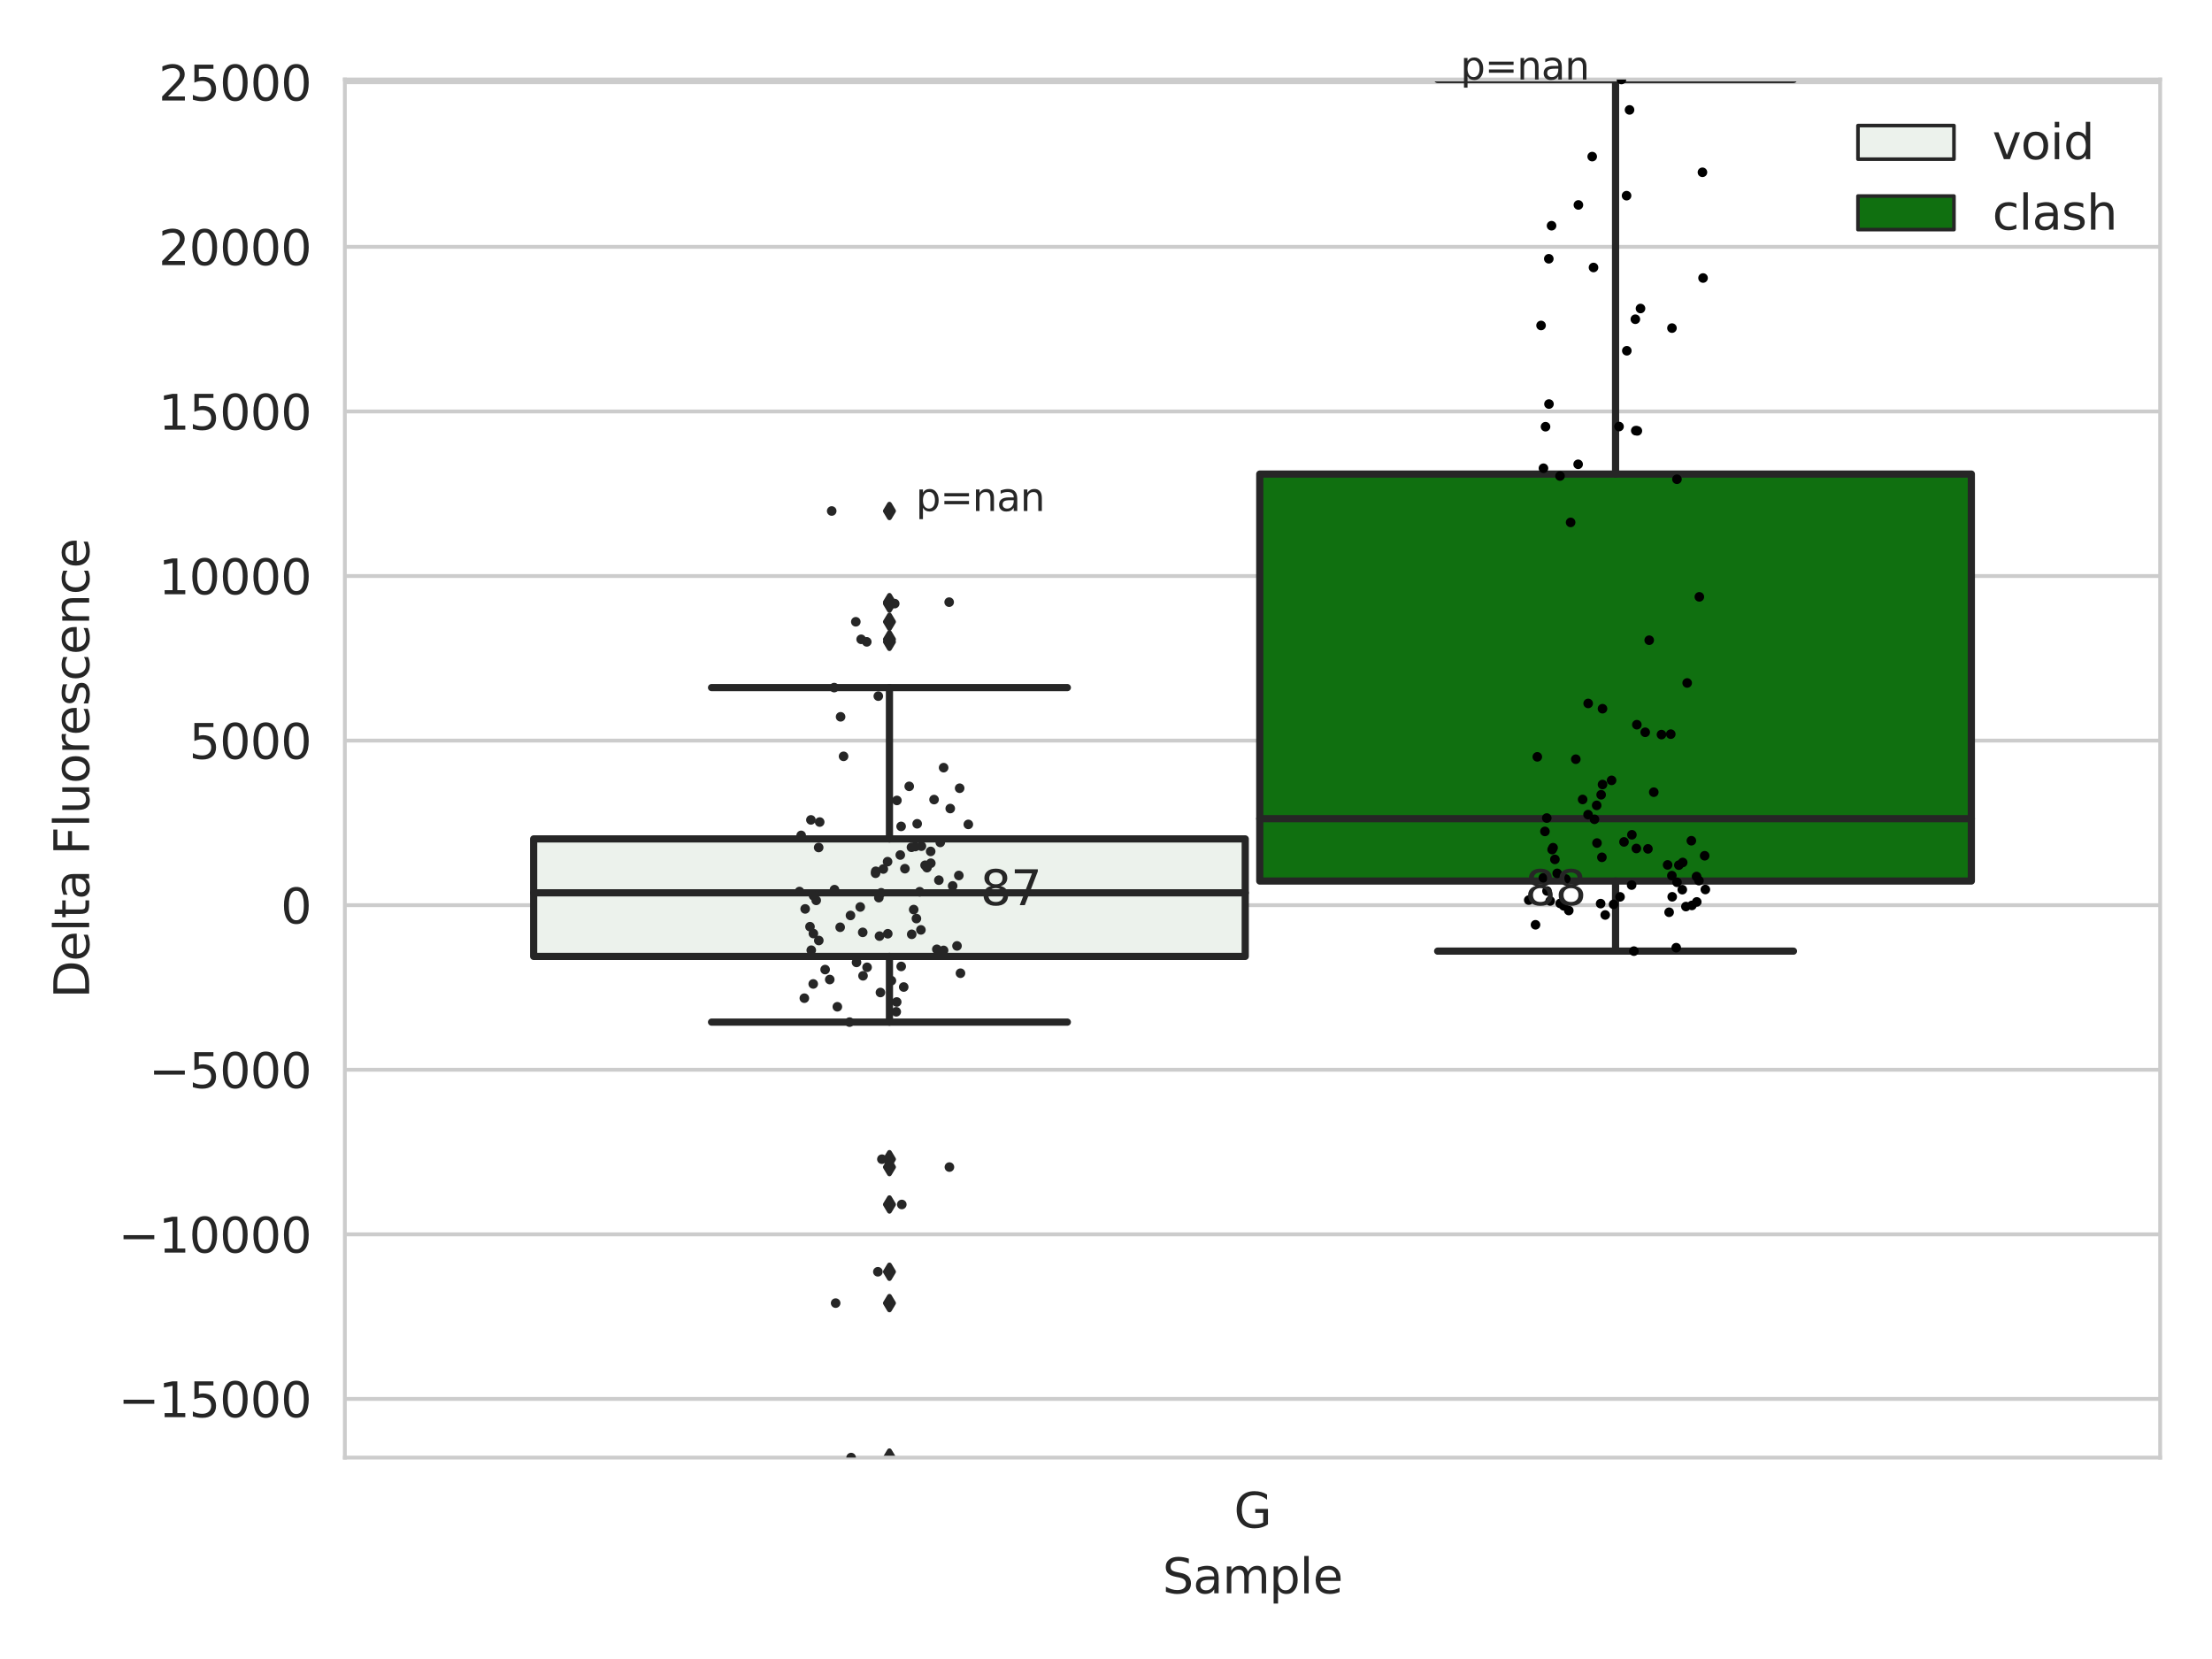 <?xml version="1.0" encoding="utf-8" standalone="no"?>
<!DOCTYPE svg PUBLIC "-//W3C//DTD SVG 1.1//EN"
  "http://www.w3.org/Graphics/SVG/1.1/DTD/svg11.dtd">
<svg xmlns:xlink="http://www.w3.org/1999/xlink" width="460.8pt" height="345.6pt" viewBox="0 0 460.8 345.6" xmlns="http://www.w3.org/2000/svg" version="1.1">
 <defs>
  <style type="text/css">*{stroke-linejoin: round; stroke-linecap: butt}</style>
 </defs>
 <g id="figure_1">
  <g id="patch_1">
   <path d="M 0 345.6 
L 460.8 345.6 
L 460.8 0 
L 0 0 
z
" style="fill: #ffffff"/>
  </g>
  <g id="axes_1">
   <g id="patch_2">
    <path d="M 71.84 303.64 
L 450 303.64 
L 450 16.56 
L 71.84 16.56 
z
" style="fill: #ffffff"/>
   </g>
   <g id="matplotlib.axis_1">
    <g id="xtick_1">
     <g id="text_1">
      <!-- G -->
      <g style="fill: #262626" transform="translate(257.046 318.238) scale(0.1 -0.1)">
       <defs>
        <path id="DejaVuSans-47" d="M 3809 666 
L 3809 1919 
L 2778 1919 
L 2778 2438 
L 4434 2438 
L 4434 434 
Q 4069 175 3628 42 
Q 3188 -91 2688 -91 
Q 1594 -91 976 548 
Q 359 1188 359 2328 
Q 359 3472 976 4111 
Q 1594 4750 2688 4750 
Q 3144 4750 3555 4637 
Q 3966 4525 4313 4306 
L 4313 3634 
Q 3963 3931 3569 4081 
Q 3175 4231 2741 4231 
Q 1884 4231 1454 3753 
Q 1025 3275 1025 2328 
Q 1025 1384 1454 906 
Q 1884 428 2741 428 
Q 3075 428 3337 486 
Q 3600 544 3809 666 
z
" transform="scale(0.016)"/>
       </defs>
       <use xlink:href="#DejaVuSans-47"/>
      </g>
     </g>
    </g>
    <g id="text_2">
     <!-- Sample -->
     <g style="fill: #262626" transform="translate(242.172 331.917) scale(0.1 -0.1)">
      <defs>
       <path id="DejaVuSans-53" d="M 3425 4513 
L 3425 3897 
Q 3066 4069 2747 4153 
Q 2428 4238 2131 4238 
Q 1616 4238 1336 4038 
Q 1056 3838 1056 3469 
Q 1056 3159 1242 3001 
Q 1428 2844 1947 2747 
L 2328 2669 
Q 3034 2534 3370 2195 
Q 3706 1856 3706 1288 
Q 3706 609 3251 259 
Q 2797 -91 1919 -91 
Q 1588 -91 1214 -16 
Q 841 59 441 206 
L 441 856 
Q 825 641 1194 531 
Q 1563 422 1919 422 
Q 2459 422 2753 634 
Q 3047 847 3047 1241 
Q 3047 1584 2836 1778 
Q 2625 1972 2144 2069 
L 1759 2144 
Q 1053 2284 737 2584 
Q 422 2884 422 3419 
Q 422 4038 858 4394 
Q 1294 4750 2059 4750 
Q 2388 4750 2728 4690 
Q 3069 4631 3425 4513 
z
" transform="scale(0.016)"/>
       <path id="DejaVuSans-61" d="M 2194 1759 
Q 1497 1759 1228 1600 
Q 959 1441 959 1056 
Q 959 750 1161 570 
Q 1363 391 1709 391 
Q 2188 391 2477 730 
Q 2766 1069 2766 1631 
L 2766 1759 
L 2194 1759 
z
M 3341 1997 
L 3341 0 
L 2766 0 
L 2766 531 
Q 2569 213 2275 61 
Q 1981 -91 1556 -91 
Q 1019 -91 701 211 
Q 384 513 384 1019 
Q 384 1609 779 1909 
Q 1175 2209 1959 2209 
L 2766 2209 
L 2766 2266 
Q 2766 2663 2505 2880 
Q 2244 3097 1772 3097 
Q 1472 3097 1187 3025 
Q 903 2953 641 2809 
L 641 3341 
Q 956 3463 1253 3523 
Q 1550 3584 1831 3584 
Q 2591 3584 2966 3190 
Q 3341 2797 3341 1997 
z
" transform="scale(0.016)"/>
       <path id="DejaVuSans-6d" d="M 3328 2828 
Q 3544 3216 3844 3400 
Q 4144 3584 4550 3584 
Q 5097 3584 5394 3201 
Q 5691 2819 5691 2113 
L 5691 0 
L 5113 0 
L 5113 2094 
Q 5113 2597 4934 2840 
Q 4756 3084 4391 3084 
Q 3944 3084 3684 2787 
Q 3425 2491 3425 1978 
L 3425 0 
L 2847 0 
L 2847 2094 
Q 2847 2600 2669 2842 
Q 2491 3084 2119 3084 
Q 1678 3084 1418 2786 
Q 1159 2488 1159 1978 
L 1159 0 
L 581 0 
L 581 3500 
L 1159 3500 
L 1159 2956 
Q 1356 3278 1631 3431 
Q 1906 3584 2284 3584 
Q 2666 3584 2933 3390 
Q 3200 3197 3328 2828 
z
" transform="scale(0.016)"/>
       <path id="DejaVuSans-70" d="M 1159 525 
L 1159 -1331 
L 581 -1331 
L 581 3500 
L 1159 3500 
L 1159 2969 
Q 1341 3281 1617 3432 
Q 1894 3584 2278 3584 
Q 2916 3584 3314 3078 
Q 3713 2572 3713 1747 
Q 3713 922 3314 415 
Q 2916 -91 2278 -91 
Q 1894 -91 1617 61 
Q 1341 213 1159 525 
z
M 3116 1747 
Q 3116 2381 2855 2742 
Q 2594 3103 2138 3103 
Q 1681 3103 1420 2742 
Q 1159 2381 1159 1747 
Q 1159 1113 1420 752 
Q 1681 391 2138 391 
Q 2594 391 2855 752 
Q 3116 1113 3116 1747 
z
" transform="scale(0.016)"/>
       <path id="DejaVuSans-6c" d="M 603 4863 
L 1178 4863 
L 1178 0 
L 603 0 
L 603 4863 
z
" transform="scale(0.016)"/>
       <path id="DejaVuSans-65" d="M 3597 1894 
L 3597 1613 
L 953 1613 
Q 991 1019 1311 708 
Q 1631 397 2203 397 
Q 2534 397 2845 478 
Q 3156 559 3463 722 
L 3463 178 
Q 3153 47 2828 -22 
Q 2503 -91 2169 -91 
Q 1331 -91 842 396 
Q 353 884 353 1716 
Q 353 2575 817 3079 
Q 1281 3584 2069 3584 
Q 2775 3584 3186 3129 
Q 3597 2675 3597 1894 
z
M 3022 2063 
Q 3016 2534 2758 2815 
Q 2500 3097 2075 3097 
Q 1594 3097 1305 2825 
Q 1016 2553 972 2059 
L 3022 2063 
z
" transform="scale(0.016)"/>
      </defs>
      <use xlink:href="#DejaVuSans-53"/>
      <use xlink:href="#DejaVuSans-61" x="63.477"/>
      <use xlink:href="#DejaVuSans-6d" x="124.756"/>
      <use xlink:href="#DejaVuSans-70" x="222.168"/>
      <use xlink:href="#DejaVuSans-6c" x="285.645"/>
      <use xlink:href="#DejaVuSans-65" x="313.428"/>
     </g>
    </g>
   </g>
   <g id="matplotlib.axis_2">
    <g id="ytick_1">
     <g id="line2d_1">
      <path d="M 71.84 291.423 
L 450 291.423 
" clip-path="url(#pbf8e84a692)" style="fill: none; stroke: #cccccc; stroke-width: 0.8; stroke-linecap: round"/>
     </g>
     <g id="text_3">
      <!-- −15000 -->
      <g style="fill: #262626" transform="translate(24.648 295.222) scale(0.1 -0.1)">
       <defs>
        <path id="DejaVuSans-2212" d="M 678 2272 
L 4684 2272 
L 4684 1741 
L 678 1741 
L 678 2272 
z
" transform="scale(0.016)"/>
        <path id="DejaVuSans-31" d="M 794 531 
L 1825 531 
L 1825 4091 
L 703 3866 
L 703 4441 
L 1819 4666 
L 2450 4666 
L 2450 531 
L 3481 531 
L 3481 0 
L 794 0 
L 794 531 
z
" transform="scale(0.016)"/>
        <path id="DejaVuSans-35" d="M 691 4666 
L 3169 4666 
L 3169 4134 
L 1269 4134 
L 1269 2991 
Q 1406 3038 1543 3061 
Q 1681 3084 1819 3084 
Q 2600 3084 3056 2656 
Q 3513 2228 3513 1497 
Q 3513 744 3044 326 
Q 2575 -91 1722 -91 
Q 1428 -91 1123 -41 
Q 819 9 494 109 
L 494 744 
Q 775 591 1075 516 
Q 1375 441 1709 441 
Q 2250 441 2565 725 
Q 2881 1009 2881 1497 
Q 2881 1984 2565 2268 
Q 2250 2553 1709 2553 
Q 1456 2553 1204 2497 
Q 953 2441 691 2322 
L 691 4666 
z
" transform="scale(0.016)"/>
        <path id="DejaVuSans-30" d="M 2034 4250 
Q 1547 4250 1301 3770 
Q 1056 3291 1056 2328 
Q 1056 1369 1301 889 
Q 1547 409 2034 409 
Q 2525 409 2770 889 
Q 3016 1369 3016 2328 
Q 3016 3291 2770 3770 
Q 2525 4250 2034 4250 
z
M 2034 4750 
Q 2819 4750 3233 4129 
Q 3647 3509 3647 2328 
Q 3647 1150 3233 529 
Q 2819 -91 2034 -91 
Q 1250 -91 836 529 
Q 422 1150 422 2328 
Q 422 3509 836 4129 
Q 1250 4750 2034 4750 
z
" transform="scale(0.016)"/>
       </defs>
       <use xlink:href="#DejaVuSans-2212"/>
       <use xlink:href="#DejaVuSans-31" x="83.789"/>
       <use xlink:href="#DejaVuSans-35" x="147.412"/>
       <use xlink:href="#DejaVuSans-30" x="211.035"/>
       <use xlink:href="#DejaVuSans-30" x="274.658"/>
       <use xlink:href="#DejaVuSans-30" x="338.281"/>
      </g>
     </g>
    </g>
    <g id="ytick_2">
     <g id="line2d_2">
      <path d="M 71.84 257.138 
L 450 257.138 
" clip-path="url(#pbf8e84a692)" style="fill: none; stroke: #cccccc; stroke-width: 0.8; stroke-linecap: round"/>
     </g>
     <g id="text_4">
      <!-- −10000 -->
      <g style="fill: #262626" transform="translate(24.648 260.937) scale(0.1 -0.1)">
       <use xlink:href="#DejaVuSans-2212"/>
       <use xlink:href="#DejaVuSans-31" x="83.789"/>
       <use xlink:href="#DejaVuSans-30" x="147.412"/>
       <use xlink:href="#DejaVuSans-30" x="211.035"/>
       <use xlink:href="#DejaVuSans-30" x="274.658"/>
       <use xlink:href="#DejaVuSans-30" x="338.281"/>
      </g>
     </g>
    </g>
    <g id="ytick_3">
     <g id="line2d_3">
      <path d="M 71.84 222.852 
L 450 222.852 
" clip-path="url(#pbf8e84a692)" style="fill: none; stroke: #cccccc; stroke-width: 0.8; stroke-linecap: round"/>
     </g>
     <g id="text_5">
      <!-- −5000 -->
      <g style="fill: #262626" transform="translate(31.01 226.651) scale(0.1 -0.1)">
       <use xlink:href="#DejaVuSans-2212"/>
       <use xlink:href="#DejaVuSans-35" x="83.789"/>
       <use xlink:href="#DejaVuSans-30" x="147.412"/>
       <use xlink:href="#DejaVuSans-30" x="211.035"/>
       <use xlink:href="#DejaVuSans-30" x="274.658"/>
      </g>
     </g>
    </g>
    <g id="ytick_4">
     <g id="line2d_4">
      <path d="M 71.84 188.567 
L 450 188.567 
" clip-path="url(#pbf8e84a692)" style="fill: none; stroke: #cccccc; stroke-width: 0.8; stroke-linecap: round"/>
     </g>
     <g id="text_6">
      <!-- 0 -->
      <g style="fill: #262626" transform="translate(58.477 192.366) scale(0.1 -0.1)">
       <use xlink:href="#DejaVuSans-30"/>
      </g>
     </g>
    </g>
    <g id="ytick_5">
     <g id="line2d_5">
      <path d="M 71.84 154.281 
L 450 154.281 
" clip-path="url(#pbf8e84a692)" style="fill: none; stroke: #cccccc; stroke-width: 0.8; stroke-linecap: round"/>
     </g>
     <g id="text_7">
      <!-- 5000 -->
      <g style="fill: #262626" transform="translate(39.39 158.08) scale(0.1 -0.1)">
       <use xlink:href="#DejaVuSans-35"/>
       <use xlink:href="#DejaVuSans-30" x="63.623"/>
       <use xlink:href="#DejaVuSans-30" x="127.246"/>
       <use xlink:href="#DejaVuSans-30" x="190.869"/>
      </g>
     </g>
    </g>
    <g id="ytick_6">
     <g id="line2d_6">
      <path d="M 71.84 119.995 
L 450 119.995 
" clip-path="url(#pbf8e84a692)" style="fill: none; stroke: #cccccc; stroke-width: 0.8; stroke-linecap: round"/>
     </g>
     <g id="text_8">
      <!-- 10000 -->
      <g style="fill: #262626" transform="translate(33.028 123.795) scale(0.1 -0.1)">
       <use xlink:href="#DejaVuSans-31"/>
       <use xlink:href="#DejaVuSans-30" x="63.623"/>
       <use xlink:href="#DejaVuSans-30" x="127.246"/>
       <use xlink:href="#DejaVuSans-30" x="190.869"/>
       <use xlink:href="#DejaVuSans-30" x="254.492"/>
      </g>
     </g>
    </g>
    <g id="ytick_7">
     <g id="line2d_7">
      <path d="M 71.84 85.71 
L 450 85.71 
" clip-path="url(#pbf8e84a692)" style="fill: none; stroke: #cccccc; stroke-width: 0.8; stroke-linecap: round"/>
     </g>
     <g id="text_9">
      <!-- 15000 -->
      <g style="fill: #262626" transform="translate(33.028 89.509) scale(0.1 -0.1)">
       <use xlink:href="#DejaVuSans-31"/>
       <use xlink:href="#DejaVuSans-35" x="63.623"/>
       <use xlink:href="#DejaVuSans-30" x="127.246"/>
       <use xlink:href="#DejaVuSans-30" x="190.869"/>
       <use xlink:href="#DejaVuSans-30" x="254.492"/>
      </g>
     </g>
    </g>
    <g id="ytick_8">
     <g id="line2d_8">
      <path d="M 71.84 51.424 
L 450 51.424 
" clip-path="url(#pbf8e84a692)" style="fill: none; stroke: #cccccc; stroke-width: 0.8; stroke-linecap: round"/>
     </g>
     <g id="text_10">
      <!-- 20000 -->
      <g style="fill: #262626" transform="translate(33.028 55.224) scale(0.1 -0.1)">
       <defs>
        <path id="DejaVuSans-32" d="M 1228 531 
L 3431 531 
L 3431 0 
L 469 0 
L 469 531 
Q 828 903 1448 1529 
Q 2069 2156 2228 2338 
Q 2531 2678 2651 2914 
Q 2772 3150 2772 3378 
Q 2772 3750 2511 3984 
Q 2250 4219 1831 4219 
Q 1534 4219 1204 4116 
Q 875 4013 500 3803 
L 500 4441 
Q 881 4594 1212 4672 
Q 1544 4750 1819 4750 
Q 2544 4750 2975 4387 
Q 3406 4025 3406 3419 
Q 3406 3131 3298 2873 
Q 3191 2616 2906 2266 
Q 2828 2175 2409 1742 
Q 1991 1309 1228 531 
z
" transform="scale(0.016)"/>
       </defs>
       <use xlink:href="#DejaVuSans-32"/>
       <use xlink:href="#DejaVuSans-30" x="63.623"/>
       <use xlink:href="#DejaVuSans-30" x="127.246"/>
       <use xlink:href="#DejaVuSans-30" x="190.869"/>
       <use xlink:href="#DejaVuSans-30" x="254.492"/>
      </g>
     </g>
    </g>
    <g id="ytick_9">
     <g id="line2d_9">
      <path d="M 71.84 17.139 
L 450 17.139 
" clip-path="url(#pbf8e84a692)" style="fill: none; stroke: #cccccc; stroke-width: 0.8; stroke-linecap: round"/>
     </g>
     <g id="text_11">
      <!-- 25000 -->
      <g style="fill: #262626" transform="translate(33.028 20.938) scale(0.1 -0.1)">
       <use xlink:href="#DejaVuSans-32"/>
       <use xlink:href="#DejaVuSans-35" x="63.623"/>
       <use xlink:href="#DejaVuSans-30" x="127.246"/>
       <use xlink:href="#DejaVuSans-30" x="190.869"/>
       <use xlink:href="#DejaVuSans-30" x="254.492"/>
      </g>
     </g>
    </g>
    <g id="text_12">
     <!-- Delta Fluorescence -->
     <g style="fill: #262626" transform="translate(18.568 207.967) rotate(-90) scale(0.1 -0.1)">
      <defs>
       <path id="DejaVuSans-44" d="M 1259 4147 
L 1259 519 
L 2022 519 
Q 2988 519 3436 956 
Q 3884 1394 3884 2338 
Q 3884 3275 3436 3711 
Q 2988 4147 2022 4147 
L 1259 4147 
z
M 628 4666 
L 1925 4666 
Q 3281 4666 3915 4102 
Q 4550 3538 4550 2338 
Q 4550 1131 3912 565 
Q 3275 0 1925 0 
L 628 0 
L 628 4666 
z
" transform="scale(0.016)"/>
       <path id="DejaVuSans-74" d="M 1172 4494 
L 1172 3500 
L 2356 3500 
L 2356 3053 
L 1172 3053 
L 1172 1153 
Q 1172 725 1289 603 
Q 1406 481 1766 481 
L 2356 481 
L 2356 0 
L 1766 0 
Q 1100 0 847 248 
Q 594 497 594 1153 
L 594 3053 
L 172 3053 
L 172 3500 
L 594 3500 
L 594 4494 
L 1172 4494 
z
" transform="scale(0.016)"/>
       <path id="DejaVuSans-20" transform="scale(0.016)"/>
       <path id="DejaVuSans-46" d="M 628 4666 
L 3309 4666 
L 3309 4134 
L 1259 4134 
L 1259 2759 
L 3109 2759 
L 3109 2228 
L 1259 2228 
L 1259 0 
L 628 0 
L 628 4666 
z
" transform="scale(0.016)"/>
       <path id="DejaVuSans-75" d="M 544 1381 
L 544 3500 
L 1119 3500 
L 1119 1403 
Q 1119 906 1312 657 
Q 1506 409 1894 409 
Q 2359 409 2629 706 
Q 2900 1003 2900 1516 
L 2900 3500 
L 3475 3500 
L 3475 0 
L 2900 0 
L 2900 538 
Q 2691 219 2414 64 
Q 2138 -91 1772 -91 
Q 1169 -91 856 284 
Q 544 659 544 1381 
z
M 1991 3584 
L 1991 3584 
z
" transform="scale(0.016)"/>
       <path id="DejaVuSans-6f" d="M 1959 3097 
Q 1497 3097 1228 2736 
Q 959 2375 959 1747 
Q 959 1119 1226 758 
Q 1494 397 1959 397 
Q 2419 397 2687 759 
Q 2956 1122 2956 1747 
Q 2956 2369 2687 2733 
Q 2419 3097 1959 3097 
z
M 1959 3584 
Q 2709 3584 3137 3096 
Q 3566 2609 3566 1747 
Q 3566 888 3137 398 
Q 2709 -91 1959 -91 
Q 1206 -91 779 398 
Q 353 888 353 1747 
Q 353 2609 779 3096 
Q 1206 3584 1959 3584 
z
" transform="scale(0.016)"/>
       <path id="DejaVuSans-72" d="M 2631 2963 
Q 2534 3019 2420 3045 
Q 2306 3072 2169 3072 
Q 1681 3072 1420 2755 
Q 1159 2438 1159 1844 
L 1159 0 
L 581 0 
L 581 3500 
L 1159 3500 
L 1159 2956 
Q 1341 3275 1631 3429 
Q 1922 3584 2338 3584 
Q 2397 3584 2469 3576 
Q 2541 3569 2628 3553 
L 2631 2963 
z
" transform="scale(0.016)"/>
       <path id="DejaVuSans-73" d="M 2834 3397 
L 2834 2853 
Q 2591 2978 2328 3040 
Q 2066 3103 1784 3103 
Q 1356 3103 1142 2972 
Q 928 2841 928 2578 
Q 928 2378 1081 2264 
Q 1234 2150 1697 2047 
L 1894 2003 
Q 2506 1872 2764 1633 
Q 3022 1394 3022 966 
Q 3022 478 2636 193 
Q 2250 -91 1575 -91 
Q 1294 -91 989 -36 
Q 684 19 347 128 
L 347 722 
Q 666 556 975 473 
Q 1284 391 1588 391 
Q 1994 391 2212 530 
Q 2431 669 2431 922 
Q 2431 1156 2273 1281 
Q 2116 1406 1581 1522 
L 1381 1569 
Q 847 1681 609 1914 
Q 372 2147 372 2553 
Q 372 3047 722 3315 
Q 1072 3584 1716 3584 
Q 2034 3584 2315 3537 
Q 2597 3491 2834 3397 
z
" transform="scale(0.016)"/>
       <path id="DejaVuSans-63" d="M 3122 3366 
L 3122 2828 
Q 2878 2963 2633 3030 
Q 2388 3097 2138 3097 
Q 1578 3097 1268 2742 
Q 959 2388 959 1747 
Q 959 1106 1268 751 
Q 1578 397 2138 397 
Q 2388 397 2633 464 
Q 2878 531 3122 666 
L 3122 134 
Q 2881 22 2623 -34 
Q 2366 -91 2075 -91 
Q 1284 -91 818 406 
Q 353 903 353 1747 
Q 353 2603 823 3093 
Q 1294 3584 2113 3584 
Q 2378 3584 2631 3529 
Q 2884 3475 3122 3366 
z
" transform="scale(0.016)"/>
       <path id="DejaVuSans-6e" d="M 3513 2113 
L 3513 0 
L 2938 0 
L 2938 2094 
Q 2938 2591 2744 2837 
Q 2550 3084 2163 3084 
Q 1697 3084 1428 2787 
Q 1159 2491 1159 1978 
L 1159 0 
L 581 0 
L 581 3500 
L 1159 3500 
L 1159 2956 
Q 1366 3272 1645 3428 
Q 1925 3584 2291 3584 
Q 2894 3584 3203 3211 
Q 3513 2838 3513 2113 
z
" transform="scale(0.016)"/>
      </defs>
      <use xlink:href="#DejaVuSans-44"/>
      <use xlink:href="#DejaVuSans-65" x="77.002"/>
      <use xlink:href="#DejaVuSans-6c" x="138.525"/>
      <use xlink:href="#DejaVuSans-74" x="166.309"/>
      <use xlink:href="#DejaVuSans-61" x="205.518"/>
      <use xlink:href="#DejaVuSans-20" x="266.797"/>
      <use xlink:href="#DejaVuSans-46" x="298.584"/>
      <use xlink:href="#DejaVuSans-6c" x="356.104"/>
      <use xlink:href="#DejaVuSans-75" x="383.887"/>
      <use xlink:href="#DejaVuSans-6f" x="447.266"/>
      <use xlink:href="#DejaVuSans-72" x="508.447"/>
      <use xlink:href="#DejaVuSans-65" x="547.311"/>
      <use xlink:href="#DejaVuSans-73" x="608.834"/>
      <use xlink:href="#DejaVuSans-63" x="660.934"/>
      <use xlink:href="#DejaVuSans-65" x="715.914"/>
      <use xlink:href="#DejaVuSans-6e" x="777.438"/>
      <use xlink:href="#DejaVuSans-63" x="840.816"/>
      <use xlink:href="#DejaVuSans-65" x="895.797"/>
     </g>
    </g>
   </g>
   <g id="patch_3">
    <path d="M 111.169 199.236 
L 259.407 199.236 
L 259.407 174.761 
L 111.169 174.761 
L 111.169 199.236 
z
" clip-path="url(#pbf8e84a692)" style="fill: #ecf2ec; stroke: #262626; stroke-width: 1.5; stroke-linejoin: miter"/>
   </g>
   <g id="patch_4">
    <path d="M 262.433 183.539 
L 410.671 183.539 
L 410.671 98.757 
L 262.433 98.757 
L 262.433 183.539 
z
" clip-path="url(#pbf8e84a692)" style="fill: #107010; stroke: #262626; stroke-width: 1.5; stroke-linejoin: miter"/>
   </g>
   <g id="patch_5">
    <path d="M 260.92 188.567 
L 260.92 188.567 
L 260.92 188.567 
L 260.92 188.567 
z
" clip-path="url(#pbf8e84a692)" style="fill: #ecf2ec; stroke: #262626; stroke-width: 0.75; stroke-linejoin: miter"/>
   </g>
   <g id="patch_6">
    <path d="M 260.92 188.567 
L 260.92 188.567 
L 260.92 188.567 
L 260.92 188.567 
z
" clip-path="url(#pbf8e84a692)" style="fill: #107010; stroke: #262626; stroke-width: 0.75; stroke-linejoin: miter"/>
   </g>
   <g id="PathCollection_1"/>
   <g id="PathCollection_2"/>
   <g id="line2d_10">
    <path d="M 185.288 199.236 
L 185.288 212.926 
" clip-path="url(#pbf8e84a692)" style="fill: none; stroke: #262626; stroke-width: 1.5; stroke-linecap: round"/>
   </g>
   <g id="line2d_11">
    <path d="M 185.288 174.761 
L 185.288 143.24 
" clip-path="url(#pbf8e84a692)" style="fill: none; stroke: #262626; stroke-width: 1.5; stroke-linecap: round"/>
   </g>
   <g id="line2d_12">
    <path d="M 148.228 212.926 
L 222.348 212.926 
" clip-path="url(#pbf8e84a692)" style="fill: none; stroke: #262626; stroke-width: 1.5; stroke-linecap: round"/>
   </g>
   <g id="line2d_13">
    <path d="M 148.228 143.24 
L 222.348 143.24 
" clip-path="url(#pbf8e84a692)" style="fill: none; stroke: #262626; stroke-width: 1.5; stroke-linecap: round"/>
   </g>
   <g id="line2d_14">
    <defs>
     <path id="m2d48b095bb" d="M -0 1.414 
L 0.849 0 
L 0 -1.414 
L -0.849 -0 
z
" style="stroke: #262626; stroke-linejoin: miter"/>
    </defs>
    <g clip-path="url(#pbf8e84a692)">
     <use xlink:href="#m2d48b095bb" x="185.288" y="264.931" style="fill: #262626; stroke: #262626; stroke-linejoin: miter"/>
     <use xlink:href="#m2d48b095bb" x="185.288" y="303.64" style="fill: #262626; stroke: #262626; stroke-linejoin: miter"/>
     <use xlink:href="#m2d48b095bb" x="185.288" y="250.914" style="fill: #262626; stroke: #262626; stroke-linejoin: miter"/>
     <use xlink:href="#m2d48b095bb" x="185.288" y="243.124" style="fill: #262626; stroke: #262626; stroke-linejoin: miter"/>
     <use xlink:href="#m2d48b095bb" x="185.288" y="241.482" style="fill: #262626; stroke: #262626; stroke-linejoin: miter"/>
     <use xlink:href="#m2d48b095bb" x="185.288" y="271.462" style="fill: #262626; stroke: #262626; stroke-linejoin: miter"/>
     <use xlink:href="#m2d48b095bb" x="185.288" y="129.529" style="fill: #262626; stroke: #262626; stroke-linejoin: miter"/>
     <use xlink:href="#m2d48b095bb" x="185.288" y="125.742" style="fill: #262626; stroke: #262626; stroke-linejoin: miter"/>
     <use xlink:href="#m2d48b095bb" x="185.288" y="133.71" style="fill: #262626; stroke: #262626; stroke-linejoin: miter"/>
     <use xlink:href="#m2d48b095bb" x="185.288" y="106.449" style="fill: #262626; stroke: #262626; stroke-linejoin: miter"/>
     <use xlink:href="#m2d48b095bb" x="185.288" y="133.18" style="fill: #262626; stroke: #262626; stroke-linejoin: miter"/>
     <use xlink:href="#m2d48b095bb" x="185.288" y="125.439" style="fill: #262626; stroke: #262626; stroke-linejoin: miter"/>
    </g>
   </g>
   <g id="line2d_15">
    <path d="M 336.552 183.539 
L 336.552 198.137 
" clip-path="url(#pbf8e84a692)" style="fill: none; stroke: #262626; stroke-width: 1.5; stroke-linecap: round"/>
   </g>
   <g id="line2d_16">
    <path d="M 336.552 98.757 
L 336.552 16.56 
" clip-path="url(#pbf8e84a692)" style="fill: none; stroke: #262626; stroke-width: 1.5; stroke-linecap: round"/>
   </g>
   <g id="line2d_17">
    <path d="M 299.492 198.137 
L 373.612 198.137 
" clip-path="url(#pbf8e84a692)" style="fill: none; stroke: #262626; stroke-width: 1.5; stroke-linecap: round"/>
   </g>
   <g id="line2d_18">
    <path d="M 299.492 16.56 
L 373.612 16.56 
" clip-path="url(#pbf8e84a692)" style="fill: none; stroke: #262626; stroke-width: 1.5; stroke-linecap: round"/>
   </g>
   <g id="line2d_19"/>
   <g id="line2d_20">
    <path d="M 111.169 185.986 
L 259.407 185.986 
" clip-path="url(#pbf8e84a692)" style="fill: none; stroke: #262626; stroke-width: 1.5; stroke-linecap: round"/>
   </g>
   <g id="line2d_21">
    <path d="M 262.433 170.543 
L 410.671 170.543 
" clip-path="url(#pbf8e84a692)" style="fill: none; stroke: #262626; stroke-width: 1.5; stroke-linecap: round"/>
   </g>
   <g id="patch_7">
    <path d="M 71.84 303.64 
L 71.84 16.56 
" style="fill: none; stroke: #cccccc; stroke-width: 0.8; stroke-linejoin: miter; stroke-linecap: square"/>
   </g>
   <g id="patch_8">
    <path d="M 450 303.64 
L 450 16.56 
" style="fill: none; stroke: #cccccc; stroke-width: 0.8; stroke-linejoin: miter; stroke-linecap: square"/>
   </g>
   <g id="patch_9">
    <path d="M 71.84 303.64 
L 450 303.64 
" style="fill: none; stroke: #cccccc; stroke-width: 0.8; stroke-linejoin: miter; stroke-linecap: square"/>
   </g>
   <g id="patch_10">
    <path d="M 71.84 16.56 
L 450 16.56 
" style="fill: none; stroke: #cccccc; stroke-width: 0.8; stroke-linejoin: miter; stroke-linecap: square"/>
   </g>
   <g id="PathCollection_3">
    <defs>
     <path id="C0_0_16207427e5" d="M 0 1 
C 0.265 1 0.52 0.895 0.707 0.707 
C 0.895 0.52 1 0.265 1 -0 
C 1 -0.265 0.895 -0.52 0.707 -0.707 
C 0.52 -0.895 0.265 -1 0 -1 
C -0.265 -1 -0.52 -0.895 -0.707 -0.707 
C -0.895 -0.52 -1 -0.265 -1 0 
C -1 0.265 -0.895 0.52 -0.707 0.707 
C -0.52 0.895 -0.265 1 0 1 
z
"/>
    </defs>
    <g clip-path="url(#pbf8e84a692)">
     <use xlink:href="#C0_0_16207427e5" x="166.899" y="174.027" style="fill: #262626"/>
    </g>
    <g clip-path="url(#pbf8e84a692)">
     <use xlink:href="#C0_0_16207427e5" x="182.877" y="264.931" style="fill: #262626"/>
    </g>
    <g clip-path="url(#pbf8e84a692)">
     <use xlink:href="#C0_0_16207427e5" x="187.736" y="201.326" style="fill: #262626"/>
    </g>
    <g clip-path="url(#pbf8e84a692)">
     <use xlink:href="#C0_0_16207427e5" x="175.111" y="149.324" style="fill: #262626"/>
    </g>
    <g clip-path="url(#pbf8e84a692)">
     <use xlink:href="#C0_0_16207427e5" x="177.303" y="303.64" style="fill: #262626"/>
    </g>
    <g clip-path="url(#pbf8e84a692)">
     <use xlink:href="#C0_0_16207427e5" x="186.705" y="210.773" style="fill: #262626"/>
    </g>
    <g clip-path="url(#pbf8e84a692)">
     <use xlink:href="#C0_0_16207427e5" x="179.203" y="188.94" style="fill: #262626"/>
    </g>
    <g clip-path="url(#pbf8e84a692)">
     <use xlink:href="#C0_0_16207427e5" x="186.842" y="166.745" style="fill: #262626"/>
    </g>
    <g clip-path="url(#pbf8e84a692)">
     <use xlink:href="#C0_0_16207427e5" x="178.282" y="129.529" style="fill: #262626"/>
    </g>
    <g clip-path="url(#pbf8e84a692)">
     <use xlink:href="#C0_0_16207427e5" x="187.86" y="250.914" style="fill: #262626"/>
    </g>
    <g clip-path="url(#pbf8e84a692)">
     <use xlink:href="#C0_0_16207427e5" x="175.021" y="193.163" style="fill: #262626"/>
    </g>
    <g clip-path="url(#pbf8e84a692)">
     <use xlink:href="#C0_0_16207427e5" x="191.841" y="193.715" style="fill: #262626"/>
    </g>
    <g clip-path="url(#pbf8e84a692)">
     <use xlink:href="#C0_0_16207427e5" x="185.695" y="204.292" style="fill: #262626"/>
    </g>
    <g clip-path="url(#pbf8e84a692)">
     <use xlink:href="#C0_0_16207427e5" x="170.757" y="171.249" style="fill: #262626"/>
    </g>
    <g clip-path="url(#pbf8e84a692)">
     <use xlink:href="#C0_0_16207427e5" x="197.781" y="243.124" style="fill: #262626"/>
    </g>
    <g clip-path="url(#pbf8e84a692)">
     <use xlink:href="#C0_0_16207427e5" x="190.674" y="176.35" style="fill: #262626"/>
    </g>
    <g clip-path="url(#pbf8e84a692)">
     <use xlink:href="#C0_0_16207427e5" x="186.386" y="125.742" style="fill: #262626"/>
    </g>
    <g clip-path="url(#pbf8e84a692)">
     <use xlink:href="#C0_0_16207427e5" x="196.566" y="197.987" style="fill: #262626"/>
    </g>
    <g clip-path="url(#pbf8e84a692)">
     <use xlink:href="#C0_0_16207427e5" x="180.565" y="133.71" style="fill: #262626"/>
    </g>
    <g clip-path="url(#pbf8e84a692)">
     <use xlink:href="#C0_0_16207427e5" x="169.001" y="197.943" style="fill: #262626"/>
    </g>
    <g clip-path="url(#pbf8e84a692)">
     <use xlink:href="#C0_0_16207427e5" x="170.574" y="195.925" style="fill: #262626"/>
    </g>
    <g clip-path="url(#pbf8e84a692)">
     <use xlink:href="#C0_0_16207427e5" x="180.63" y="201.506" style="fill: #262626"/>
    </g>
    <g clip-path="url(#pbf8e84a692)">
     <use xlink:href="#C0_0_16207427e5" x="179.722" y="194.226" style="fill: #262626"/>
    </g>
    <g clip-path="url(#pbf8e84a692)">
     <use xlink:href="#C0_0_16207427e5" x="168.928" y="170.8" style="fill: #262626"/>
    </g>
    <g clip-path="url(#pbf8e84a692)">
     <use xlink:href="#C0_0_16207427e5" x="174.437" y="209.73" style="fill: #262626"/>
    </g>
    <g clip-path="url(#pbf8e84a692)">
     <use xlink:href="#C0_0_16207427e5" x="183.411" y="206.756" style="fill: #262626"/>
    </g>
    <g clip-path="url(#pbf8e84a692)">
     <use xlink:href="#C0_0_16207427e5" x="183.715" y="241.482" style="fill: #262626"/>
    </g>
    <g clip-path="url(#pbf8e84a692)">
     <use xlink:href="#C0_0_16207427e5" x="177.172" y="190.704" style="fill: #262626"/>
    </g>
    <g clip-path="url(#pbf8e84a692)">
     <use xlink:href="#C0_0_16207427e5" x="189.927" y="194.634" style="fill: #262626"/>
    </g>
    <g clip-path="url(#pbf8e84a692)">
     <use xlink:href="#C0_0_16207427e5" x="174.081" y="271.462" style="fill: #262626"/>
    </g>
    <g clip-path="url(#pbf8e84a692)">
     <use xlink:href="#C0_0_16207427e5" x="184.011" y="181.029" style="fill: #262626"/>
    </g>
    <g clip-path="url(#pbf8e84a692)">
     <use xlink:href="#C0_0_16207427e5" x="199.362" y="197.051" style="fill: #262626"/>
    </g>
    <g clip-path="url(#pbf8e84a692)">
     <use xlink:href="#C0_0_16207427e5" x="189.876" y="176.505" style="fill: #262626"/>
    </g>
    <g clip-path="url(#pbf8e84a692)">
     <use xlink:href="#C0_0_16207427e5" x="193.907" y="179.821" style="fill: #262626"/>
    </g>
    <g clip-path="url(#pbf8e84a692)">
     <use xlink:href="#C0_0_16207427e5" x="170.033" y="187.562" style="fill: #262626"/>
    </g>
    <g clip-path="url(#pbf8e84a692)">
     <use xlink:href="#C0_0_16207427e5" x="201.72" y="171.737" style="fill: #262626"/>
    </g>
    <g clip-path="url(#pbf8e84a692)">
     <use xlink:href="#C0_0_16207427e5" x="169.41" y="204.972" style="fill: #262626"/>
    </g>
    <g clip-path="url(#pbf8e84a692)">
     <use xlink:href="#C0_0_16207427e5" x="178.43" y="200.486" style="fill: #262626"/>
    </g>
    <g clip-path="url(#pbf8e84a692)">
     <use xlink:href="#C0_0_16207427e5" x="189.408" y="163.811" style="fill: #262626"/>
    </g>
    <g clip-path="url(#pbf8e84a692)">
     <use xlink:href="#C0_0_16207427e5" x="167.561" y="207.94" style="fill: #262626"/>
    </g>
    <g clip-path="url(#pbf8e84a692)">
     <use xlink:href="#C0_0_16207427e5" x="182.969" y="145.016" style="fill: #262626"/>
    </g>
    <g clip-path="url(#pbf8e84a692)">
     <use xlink:href="#C0_0_16207427e5" x="183.22" y="195.011" style="fill: #262626"/>
    </g>
    <g clip-path="url(#pbf8e84a692)">
     <use xlink:href="#C0_0_16207427e5" x="179.784" y="203.278" style="fill: #262626"/>
    </g>
    <g clip-path="url(#pbf8e84a692)">
     <use xlink:href="#C0_0_16207427e5" x="190.908" y="191.356" style="fill: #262626"/>
    </g>
    <g clip-path="url(#pbf8e84a692)">
     <use xlink:href="#C0_0_16207427e5" x="182.395" y="181.914" style="fill: #262626"/>
    </g>
    <g clip-path="url(#pbf8e84a692)">
     <use xlink:href="#C0_0_16207427e5" x="190.34" y="189.481" style="fill: #262626"/>
    </g>
    <g clip-path="url(#pbf8e84a692)">
     <use xlink:href="#C0_0_16207427e5" x="195.582" y="183.356" style="fill: #262626"/>
    </g>
    <g clip-path="url(#pbf8e84a692)">
     <use xlink:href="#C0_0_16207427e5" x="187.72" y="172.152" style="fill: #262626"/>
    </g>
    <g clip-path="url(#pbf8e84a692)">
     <use xlink:href="#C0_0_16207427e5" x="191.587" y="185.763" style="fill: #262626"/>
    </g>
    <g clip-path="url(#pbf8e84a692)">
     <use xlink:href="#C0_0_16207427e5" x="173.258" y="106.449" style="fill: #262626"/>
    </g>
    <g clip-path="url(#pbf8e84a692)">
     <use xlink:href="#C0_0_16207427e5" x="173.841" y="185.331" style="fill: #262626"/>
    </g>
    <g clip-path="url(#pbf8e84a692)">
     <use xlink:href="#C0_0_16207427e5" x="183.567" y="185.986" style="fill: #262626"/>
    </g>
    <g clip-path="url(#pbf8e84a692)">
     <use xlink:href="#C0_0_16207427e5" x="200.083" y="202.739" style="fill: #262626"/>
    </g>
    <g clip-path="url(#pbf8e84a692)">
     <use xlink:href="#C0_0_16207427e5" x="176.981" y="212.926" style="fill: #262626"/>
    </g>
    <g clip-path="url(#pbf8e84a692)">
     <use xlink:href="#C0_0_16207427e5" x="184.9" y="179.501" style="fill: #262626"/>
    </g>
    <g clip-path="url(#pbf8e84a692)">
     <use xlink:href="#C0_0_16207427e5" x="179.393" y="133.18" style="fill: #262626"/>
    </g>
    <g clip-path="url(#pbf8e84a692)">
     <use xlink:href="#C0_0_16207427e5" x="172.852" y="204.052" style="fill: #262626"/>
    </g>
    <g clip-path="url(#pbf8e84a692)">
     <use xlink:href="#C0_0_16207427e5" x="192.708" y="180.247" style="fill: #262626"/>
    </g>
    <g clip-path="url(#pbf8e84a692)">
     <use xlink:href="#C0_0_16207427e5" x="194.585" y="166.566" style="fill: #262626"/>
    </g>
    <g clip-path="url(#pbf8e84a692)">
     <use xlink:href="#C0_0_16207427e5" x="173.775" y="143.24" style="fill: #262626"/>
    </g>
    <g clip-path="url(#pbf8e84a692)">
     <use xlink:href="#C0_0_16207427e5" x="197.954" y="168.435" style="fill: #262626"/>
    </g>
    <g clip-path="url(#pbf8e84a692)">
     <use xlink:href="#C0_0_16207427e5" x="182.436" y="181.504" style="fill: #262626"/>
    </g>
    <g clip-path="url(#pbf8e84a692)">
     <use xlink:href="#C0_0_16207427e5" x="169.444" y="194.476" style="fill: #262626"/>
    </g>
    <g clip-path="url(#pbf8e84a692)">
     <use xlink:href="#C0_0_16207427e5" x="198.454" y="184.552" style="fill: #262626"/>
    </g>
    <g clip-path="url(#pbf8e84a692)">
     <use xlink:href="#C0_0_16207427e5" x="188.26" y="205.615" style="fill: #262626"/>
    </g>
    <g clip-path="url(#pbf8e84a692)">
     <use xlink:href="#C0_0_16207427e5" x="184.941" y="194.515" style="fill: #262626"/>
    </g>
    <g clip-path="url(#pbf8e84a692)">
     <use xlink:href="#C0_0_16207427e5" x="168.736" y="193.044" style="fill: #262626"/>
    </g>
    <g clip-path="url(#pbf8e84a692)">
     <use xlink:href="#C0_0_16207427e5" x="171.89" y="201.98" style="fill: #262626"/>
    </g>
    <g clip-path="url(#pbf8e84a692)">
     <use xlink:href="#C0_0_16207427e5" x="195.876" y="175.494" style="fill: #262626"/>
    </g>
    <g clip-path="url(#pbf8e84a692)">
     <use xlink:href="#C0_0_16207427e5" x="170.546" y="176.551" style="fill: #262626"/>
    </g>
    <g clip-path="url(#pbf8e84a692)">
     <use xlink:href="#C0_0_16207427e5" x="199.912" y="164.202" style="fill: #262626"/>
    </g>
    <g clip-path="url(#pbf8e84a692)">
     <use xlink:href="#C0_0_16207427e5" x="175.732" y="157.559" style="fill: #262626"/>
    </g>
    <g clip-path="url(#pbf8e84a692)">
     <use xlink:href="#C0_0_16207427e5" x="166.55" y="185.723" style="fill: #262626"/>
    </g>
    <g clip-path="url(#pbf8e84a692)">
     <use xlink:href="#C0_0_16207427e5" x="183.078" y="187" style="fill: #262626"/>
    </g>
    <g clip-path="url(#pbf8e84a692)">
     <use xlink:href="#C0_0_16207427e5" x="197.727" y="125.439" style="fill: #262626"/>
    </g>
    <g clip-path="url(#pbf8e84a692)">
     <use xlink:href="#C0_0_16207427e5" x="167.731" y="189.343" style="fill: #262626"/>
    </g>
    <g clip-path="url(#pbf8e84a692)">
     <use xlink:href="#C0_0_16207427e5" x="169.485" y="186.612" style="fill: #262626"/>
    </g>
    <g clip-path="url(#pbf8e84a692)">
     <use xlink:href="#C0_0_16207427e5" x="199.741" y="182.379" style="fill: #262626"/>
    </g>
    <g clip-path="url(#pbf8e84a692)">
     <use xlink:href="#C0_0_16207427e5" x="186.801" y="208.732" style="fill: #262626"/>
    </g>
    <g clip-path="url(#pbf8e84a692)">
     <use xlink:href="#C0_0_16207427e5" x="193.11" y="180.749" style="fill: #262626"/>
    </g>
    <g clip-path="url(#pbf8e84a692)">
     <use xlink:href="#C0_0_16207427e5" x="195.157" y="197.752" style="fill: #262626"/>
    </g>
    <g clip-path="url(#pbf8e84a692)">
     <use xlink:href="#C0_0_16207427e5" x="187.546" y="178.116" style="fill: #262626"/>
    </g>
    <g clip-path="url(#pbf8e84a692)">
     <use xlink:href="#C0_0_16207427e5" x="191.946" y="176.274" style="fill: #262626"/>
    </g>
    <g clip-path="url(#pbf8e84a692)">
     <use xlink:href="#C0_0_16207427e5" x="193.875" y="177.364" style="fill: #262626"/>
    </g>
    <g clip-path="url(#pbf8e84a692)">
     <use xlink:href="#C0_0_16207427e5" x="196.574" y="159.916" style="fill: #262626"/>
    </g>
    <g clip-path="url(#pbf8e84a692)">
     <use xlink:href="#C0_0_16207427e5" x="188.509" y="180.963" style="fill: #262626"/>
    </g>
    <g clip-path="url(#pbf8e84a692)">
     <use xlink:href="#C0_0_16207427e5" x="191.064" y="171.608" style="fill: #262626"/>
    </g>
   </g>
   <g id="PathCollection_4">
    <defs>
     <path id="C1_0_884ddf1234" d="M 0 1 
C 0.265 1 0.52 0.895 0.707 0.707 
C 0.895 0.52 1 0.265 1 -0 
C 1 -0.265 0.895 -0.52 0.707 -0.707 
C 0.52 -0.895 0.265 -1 0 -1 
C -0.265 -1 -0.52 -0.895 -0.707 -0.707 
C -0.895 -0.52 -1 -0.265 -1 0 
C -1 0.265 -0.895 0.52 -0.707 0.707 
C -0.52 0.895 -0.265 1 0 1 
z
"/>
    </defs>
    <g clip-path="url(#pbf8e84a692)">
     <use xlink:href="#C1_0_884ddf1234" x="351.206" y="188.857"/>
    </g>
    <g clip-path="url(#pbf8e84a692)">
     <use xlink:href="#C1_0_884ddf1234" x="340.986" y="150.967"/>
    </g>
    <g clip-path="url(#pbf8e84a692)">
     <use xlink:href="#C1_0_884ddf1234" x="321.529" y="97.545"/>
    </g>
    <g clip-path="url(#pbf8e84a692)">
     <use xlink:href="#C1_0_884ddf1234" x="331.958" y="55.723"/>
    </g>
    <g clip-path="url(#pbf8e84a692)">
     <use xlink:href="#C1_0_884ddf1234" x="330.848" y="146.538"/>
    </g>
    <g clip-path="url(#pbf8e84a692)">
     <use xlink:href="#C1_0_884ddf1234" x="324.39" y="181.938"/>
    </g>
    <g clip-path="url(#pbf8e84a692)">
     <use xlink:href="#C1_0_884ddf1234" x="336.135" y="188.394"/>
    </g>
    <g clip-path="url(#pbf8e84a692)">
     <use xlink:href="#C1_0_884ddf1234" x="333.831" y="147.637"/>
    </g>
    <g clip-path="url(#pbf8e84a692)">
     <use xlink:href="#C1_0_884ddf1234" x="322.22" y="170.411"/>
    </g>
    <g clip-path="url(#pbf8e84a692)">
     <use xlink:href="#C1_0_884ddf1234" x="348.352" y="186.818"/>
    </g>
    <g clip-path="url(#pbf8e84a692)">
     <use xlink:href="#C1_0_884ddf1234" x="348.3" y="68.348"/>
    </g>
    <g clip-path="url(#pbf8e84a692)">
     <use xlink:href="#C1_0_884ddf1234" x="340.886" y="176.757"/>
    </g>
    <g clip-path="url(#pbf8e84a692)">
     <use xlink:href="#C1_0_884ddf1234" x="326.185" y="183.117"/>
    </g>
    <g clip-path="url(#pbf8e84a692)">
     <use xlink:href="#C1_0_884ddf1234" x="347.395" y="180.174"/>
    </g>
    <g clip-path="url(#pbf8e84a692)">
     <use xlink:href="#C1_0_884ddf1234" x="350.454" y="185.334"/>
    </g>
    <g clip-path="url(#pbf8e84a692)">
     <use xlink:href="#C1_0_884ddf1234" x="320.25" y="157.665"/>
    </g>
    <g clip-path="url(#pbf8e84a692)">
     <use xlink:href="#C1_0_884ddf1234" x="348.28" y="182.41"/>
    </g>
    <g clip-path="url(#pbf8e84a692)">
     <use xlink:href="#C1_0_884ddf1234" x="321.837" y="173.199"/>
    </g>
    <g clip-path="url(#pbf8e84a692)">
     <use xlink:href="#C1_0_884ddf1234" x="325.013" y="188.197"/>
    </g>
    <g clip-path="url(#pbf8e84a692)">
     <use xlink:href="#C1_0_884ddf1234" x="353.47" y="187.887"/>
    </g>
    <g clip-path="url(#pbf8e84a692)">
     <use xlink:href="#C1_0_884ddf1234" x="328.811" y="42.692"/>
    </g>
    <g clip-path="url(#pbf8e84a692)">
     <use xlink:href="#C1_0_884ddf1234" x="318.467" y="187.505"/>
    </g>
    <g clip-path="url(#pbf8e84a692)">
     <use xlink:href="#C1_0_884ddf1234" x="330.825" y="169.702"/>
    </g>
    <g clip-path="url(#pbf8e84a692)">
     <use xlink:href="#C1_0_884ddf1234" x="332.157" y="170.676"/>
    </g>
    <g clip-path="url(#pbf8e84a692)">
     <use xlink:href="#C1_0_884ddf1234" x="340.761" y="89.713"/>
    </g>
    <g clip-path="url(#pbf8e84a692)">
     <use xlink:href="#C1_0_884ddf1234" x="353.424" y="182.599"/>
    </g>
    <g clip-path="url(#pbf8e84a692)">
     <use xlink:href="#C1_0_884ddf1234" x="346.115" y="153.03"/>
    </g>
    <g clip-path="url(#pbf8e84a692)">
     <use xlink:href="#C1_0_884ddf1234" x="319.876" y="192.648"/>
    </g>
    <g clip-path="url(#pbf8e84a692)">
     <use xlink:href="#C1_0_884ddf1234" x="327.189" y="108.827"/>
    </g>
    <g clip-path="url(#pbf8e84a692)">
     <use xlink:href="#C1_0_884ddf1234" x="337.275" y="88.858"/>
    </g>
    <g clip-path="url(#pbf8e84a692)">
     <use xlink:href="#C1_0_884ddf1234" x="338.897" y="73.071"/>
    </g>
    <g clip-path="url(#pbf8e84a692)">
     <use xlink:href="#C1_0_884ddf1234" x="354.005" y="124.335"/>
    </g>
    <g clip-path="url(#pbf8e84a692)">
     <use xlink:href="#C1_0_884ddf1234" x="333.44" y="188.239"/>
    </g>
    <g clip-path="url(#pbf8e84a692)">
     <use xlink:href="#C1_0_884ddf1234" x="323.912" y="179.026"/>
    </g>
    <g clip-path="url(#pbf8e84a692)">
     <use xlink:href="#C1_0_884ddf1234" x="339.461" y="22.893"/>
    </g>
    <g clip-path="url(#pbf8e84a692)">
     <use xlink:href="#C1_0_884ddf1234" x="349.186" y="197.418"/>
    </g>
    <g clip-path="url(#pbf8e84a692)">
     <use xlink:href="#C1_0_884ddf1234" x="332.616" y="167.773"/>
    </g>
    <g clip-path="url(#pbf8e84a692)">
     <use xlink:href="#C1_0_884ddf1234" x="323.215" y="47.02"/>
    </g>
    <g clip-path="url(#pbf8e84a692)">
     <use xlink:href="#C1_0_884ddf1234" x="348.053" y="152.935"/>
    </g>
    <g clip-path="url(#pbf8e84a692)">
     <use xlink:href="#C1_0_884ddf1234" x="328.268" y="158.156"/>
    </g>
    <g clip-path="url(#pbf8e84a692)">
     <use xlink:href="#C1_0_884ddf1234" x="326.806" y="189.677"/>
    </g>
    <g clip-path="url(#pbf8e84a692)">
     <use xlink:href="#C1_0_884ddf1234" x="350.538" y="179.669"/>
    </g>
    <g clip-path="url(#pbf8e84a692)">
     <use xlink:href="#C1_0_884ddf1234" x="324.978" y="99.161"/>
    </g>
    <g clip-path="url(#pbf8e84a692)">
     <use xlink:href="#C1_0_884ddf1234" x="323.337" y="176.978"/>
    </g>
    <g clip-path="url(#pbf8e84a692)">
     <use xlink:href="#C1_0_884ddf1234" x="353.922" y="183.452"/>
    </g>
    <g clip-path="url(#pbf8e84a692)">
     <use xlink:href="#C1_0_884ddf1234" x="343.296" y="176.834"/>
    </g>
    <g clip-path="url(#pbf8e84a692)">
     <use xlink:href="#C1_0_884ddf1234" x="349.352" y="183.798"/>
    </g>
    <g clip-path="url(#pbf8e84a692)">
     <use xlink:href="#C1_0_884ddf1234" x="338.843" y="40.762"/>
    </g>
    <g clip-path="url(#pbf8e84a692)">
     <use xlink:href="#C1_0_884ddf1234" x="321.513" y="182.859"/>
    </g>
    <g clip-path="url(#pbf8e84a692)">
     <use xlink:href="#C1_0_884ddf1234" x="337.484" y="186.834"/>
    </g>
    <g clip-path="url(#pbf8e84a692)">
     <use xlink:href="#C1_0_884ddf1234" x="321.031" y="67.801"/>
    </g>
    <g clip-path="url(#pbf8e84a692)">
     <use xlink:href="#C1_0_884ddf1234" x="323.534" y="176.59"/>
    </g>
    <g clip-path="url(#pbf8e84a692)">
     <use xlink:href="#C1_0_884ddf1234" x="322.931" y="187.685"/>
    </g>
    <g clip-path="url(#pbf8e84a692)">
     <use xlink:href="#C1_0_884ddf1234" x="341.747" y="64.267"/>
    </g>
    <g clip-path="url(#pbf8e84a692)">
     <use xlink:href="#C1_0_884ddf1234" x="322.269" y="185.612"/>
    </g>
    <g clip-path="url(#pbf8e84a692)">
     <use xlink:href="#C1_0_884ddf1234" x="355.11" y="178.268"/>
    </g>
    <g clip-path="url(#pbf8e84a692)">
     <use xlink:href="#C1_0_884ddf1234" x="352.341" y="175.139"/>
    </g>
    <g clip-path="url(#pbf8e84a692)">
     <use xlink:href="#C1_0_884ddf1234" x="328.754" y="96.722"/>
    </g>
    <g clip-path="url(#pbf8e84a692)">
     <use xlink:href="#C1_0_884ddf1234" x="332.682" y="175.618"/>
    </g>
    <g clip-path="url(#pbf8e84a692)">
     <use xlink:href="#C1_0_884ddf1234" x="339.898" y="184.379"/>
    </g>
    <g clip-path="url(#pbf8e84a692)">
     <use xlink:href="#C1_0_884ddf1234" x="344.511" y="165.025"/>
    </g>
    <g clip-path="url(#pbf8e84a692)">
     <use xlink:href="#C1_0_884ddf1234" x="325.762" y="188.704"/>
    </g>
    <g clip-path="url(#pbf8e84a692)">
     <use xlink:href="#C1_0_884ddf1234" x="333.834" y="163.431"/>
    </g>
    <g clip-path="url(#pbf8e84a692)">
     <use xlink:href="#C1_0_884ddf1234" x="338.311" y="175.384"/>
    </g>
    <g clip-path="url(#pbf8e84a692)">
     <use xlink:href="#C1_0_884ddf1234" x="337.769" y="16.56"/>
    </g>
    <g clip-path="url(#pbf8e84a692)">
     <use xlink:href="#C1_0_884ddf1234" x="354.776" y="57.916"/>
    </g>
    <g clip-path="url(#pbf8e84a692)">
     <use xlink:href="#C1_0_884ddf1234" x="339.952" y="173.902"/>
    </g>
    <g clip-path="url(#pbf8e84a692)">
     <use xlink:href="#C1_0_884ddf1234" x="347.708" y="190.038"/>
    </g>
    <g clip-path="url(#pbf8e84a692)">
     <use xlink:href="#C1_0_884ddf1234" x="331.685" y="32.622"/>
    </g>
    <g clip-path="url(#pbf8e84a692)">
     <use xlink:href="#C1_0_884ddf1234" x="354.65" y="35.892"/>
    </g>
    <g clip-path="url(#pbf8e84a692)">
     <use xlink:href="#C1_0_884ddf1234" x="333.705" y="178.593"/>
    </g>
    <g clip-path="url(#pbf8e84a692)">
     <use xlink:href="#C1_0_884ddf1234" x="341.092" y="89.757"/>
    </g>
    <g clip-path="url(#pbf8e84a692)">
     <use xlink:href="#C1_0_884ddf1234" x="342.729" y="152.547"/>
    </g>
    <g clip-path="url(#pbf8e84a692)">
     <use xlink:href="#C1_0_884ddf1234" x="355.257" y="185.297"/>
    </g>
    <g clip-path="url(#pbf8e84a692)">
     <use xlink:href="#C1_0_884ddf1234" x="322.68" y="84.169"/>
    </g>
    <g clip-path="url(#pbf8e84a692)">
     <use xlink:href="#C1_0_884ddf1234" x="333.546" y="165.564"/>
    </g>
    <g clip-path="url(#pbf8e84a692)">
     <use xlink:href="#C1_0_884ddf1234" x="329.692" y="166.543"/>
    </g>
    <g clip-path="url(#pbf8e84a692)">
     <use xlink:href="#C1_0_884ddf1234" x="340.673" y="66.503"/>
    </g>
    <g clip-path="url(#pbf8e84a692)">
     <use xlink:href="#C1_0_884ddf1234" x="343.562" y="133.368"/>
    </g>
    <g clip-path="url(#pbf8e84a692)">
     <use xlink:href="#C1_0_884ddf1234" x="335.722" y="162.565"/>
    </g>
    <g clip-path="url(#pbf8e84a692)">
     <use xlink:href="#C1_0_884ddf1234" x="352.455" y="188.616"/>
    </g>
    <g clip-path="url(#pbf8e84a692)">
     <use xlink:href="#C1_0_884ddf1234" x="334.397" y="190.605"/>
    </g>
    <g clip-path="url(#pbf8e84a692)">
     <use xlink:href="#C1_0_884ddf1234" x="322.644" y="53.909"/>
    </g>
    <g clip-path="url(#pbf8e84a692)">
     <use xlink:href="#C1_0_884ddf1234" x="321.961" y="88.89"/>
    </g>
    <g clip-path="url(#pbf8e84a692)">
     <use xlink:href="#C1_0_884ddf1234" x="349.735" y="180.224"/>
    </g>
    <g clip-path="url(#pbf8e84a692)">
     <use xlink:href="#C1_0_884ddf1234" x="340.372" y="198.137"/>
    </g>
    <g clip-path="url(#pbf8e84a692)">
     <use xlink:href="#C1_0_884ddf1234" x="349.34" y="99.837"/>
    </g>
    <g clip-path="url(#pbf8e84a692)">
     <use xlink:href="#C1_0_884ddf1234" x="351.469" y="142.272"/>
    </g>
   </g>
   <g id="text_13">
    <!-- 87 -->
    <g style="fill: #262626" transform="translate(204.196 188.555) scale(0.1 -0.1)">
     <defs>
      <path id="DejaVuSans-38" d="M 2034 2216 
Q 1584 2216 1326 1975 
Q 1069 1734 1069 1313 
Q 1069 891 1326 650 
Q 1584 409 2034 409 
Q 2484 409 2743 651 
Q 3003 894 3003 1313 
Q 3003 1734 2745 1975 
Q 2488 2216 2034 2216 
z
M 1403 2484 
Q 997 2584 770 2862 
Q 544 3141 544 3541 
Q 544 4100 942 4425 
Q 1341 4750 2034 4750 
Q 2731 4750 3128 4425 
Q 3525 4100 3525 3541 
Q 3525 3141 3298 2862 
Q 3072 2584 2669 2484 
Q 3125 2378 3379 2068 
Q 3634 1759 3634 1313 
Q 3634 634 3220 271 
Q 2806 -91 2034 -91 
Q 1263 -91 848 271 
Q 434 634 434 1313 
Q 434 1759 690 2068 
Q 947 2378 1403 2484 
z
M 1172 3481 
Q 1172 3119 1398 2916 
Q 1625 2713 2034 2713 
Q 2441 2713 2670 2916 
Q 2900 3119 2900 3481 
Q 2900 3844 2670 4047 
Q 2441 4250 2034 4250 
Q 1625 4250 1398 4047 
Q 1172 3844 1172 3481 
z
" transform="scale(0.016)"/>
      <path id="DejaVuSans-37" d="M 525 4666 
L 3525 4666 
L 3525 4397 
L 1831 0 
L 1172 0 
L 2766 4134 
L 525 4134 
L 525 4666 
z
" transform="scale(0.016)"/>
     </defs>
     <use xlink:href="#DejaVuSans-38"/>
     <use xlink:href="#DejaVuSans-37" x="63.623"/>
    </g>
   </g>
   <g id="text_14">
    <!-- p=nan -->
    <g style="fill: #262626" transform="translate(190.784 106.449) scale(0.08 -0.08)">
     <defs>
      <path id="DejaVuSans-3d" d="M 678 2906 
L 4684 2906 
L 4684 2381 
L 678 2381 
L 678 2906 
z
M 678 1631 
L 4684 1631 
L 4684 1100 
L 678 1100 
L 678 1631 
z
" transform="scale(0.016)"/>
     </defs>
     <use xlink:href="#DejaVuSans-70"/>
     <use xlink:href="#DejaVuSans-3d" x="63.477"/>
     <use xlink:href="#DejaVuSans-6e" x="147.266"/>
     <use xlink:href="#DejaVuSans-61" x="210.645"/>
     <use xlink:href="#DejaVuSans-6e" x="271.924"/>
    </g>
   </g>
   <g id="text_15">
    <!-- 88 -->
    <g style="fill: #262626" transform="translate(317.644 188.555) scale(0.1 -0.1)">
     <use xlink:href="#DejaVuSans-38"/>
     <use xlink:href="#DejaVuSans-38" x="63.623"/>
    </g>
   </g>
   <g id="text_16">
    <!-- p=nan -->
    <g style="fill: #262626" transform="translate(304.231 16.56) scale(0.08 -0.08)">
     <use xlink:href="#DejaVuSans-70"/>
     <use xlink:href="#DejaVuSans-3d" x="63.477"/>
     <use xlink:href="#DejaVuSans-6e" x="147.266"/>
     <use xlink:href="#DejaVuSans-61" x="210.645"/>
     <use xlink:href="#DejaVuSans-6e" x="271.924"/>
    </g>
   </g>
   <g id="legend_1">
    <g id="patch_11">
     <path d="M 387.048 33.159 
L 407.048 33.159 
L 407.048 26.159 
L 387.048 26.159 
z
" style="fill: #ecf2ec; stroke: #262626; stroke-width: 0.75; stroke-linejoin: miter"/>
    </g>
    <g id="text_17">
     <!-- void -->
     <g style="fill: #262626" transform="translate(415.048 33.159) scale(0.1 -0.1)">
      <defs>
       <path id="DejaVuSans-76" d="M 191 3500 
L 800 3500 
L 1894 563 
L 2988 3500 
L 3597 3500 
L 2284 0 
L 1503 0 
L 191 3500 
z
" transform="scale(0.016)"/>
       <path id="DejaVuSans-69" d="M 603 3500 
L 1178 3500 
L 1178 0 
L 603 0 
L 603 3500 
z
M 603 4863 
L 1178 4863 
L 1178 4134 
L 603 4134 
L 603 4863 
z
" transform="scale(0.016)"/>
       <path id="DejaVuSans-64" d="M 2906 2969 
L 2906 4863 
L 3481 4863 
L 3481 0 
L 2906 0 
L 2906 525 
Q 2725 213 2448 61 
Q 2172 -91 1784 -91 
Q 1150 -91 751 415 
Q 353 922 353 1747 
Q 353 2572 751 3078 
Q 1150 3584 1784 3584 
Q 2172 3584 2448 3432 
Q 2725 3281 2906 2969 
z
M 947 1747 
Q 947 1113 1208 752 
Q 1469 391 1925 391 
Q 2381 391 2643 752 
Q 2906 1113 2906 1747 
Q 2906 2381 2643 2742 
Q 2381 3103 1925 3103 
Q 1469 3103 1208 2742 
Q 947 2381 947 1747 
z
" transform="scale(0.016)"/>
      </defs>
      <use xlink:href="#DejaVuSans-76"/>
      <use xlink:href="#DejaVuSans-6f" x="59.18"/>
      <use xlink:href="#DejaVuSans-69" x="120.361"/>
      <use xlink:href="#DejaVuSans-64" x="148.145"/>
     </g>
    </g>
    <g id="patch_12">
     <path d="M 387.048 47.837 
L 407.048 47.837 
L 407.048 40.837 
L 387.048 40.837 
z
" style="fill: #107010; stroke: #262626; stroke-width: 0.75; stroke-linejoin: miter"/>
    </g>
    <g id="text_18">
     <!-- clash -->
     <g style="fill: #262626" transform="translate(415.048 47.837) scale(0.1 -0.1)">
      <defs>
       <path id="DejaVuSans-68" d="M 3513 2113 
L 3513 0 
L 2938 0 
L 2938 2094 
Q 2938 2591 2744 2837 
Q 2550 3084 2163 3084 
Q 1697 3084 1428 2787 
Q 1159 2491 1159 1978 
L 1159 0 
L 581 0 
L 581 4863 
L 1159 4863 
L 1159 2956 
Q 1366 3272 1645 3428 
Q 1925 3584 2291 3584 
Q 2894 3584 3203 3211 
Q 3513 2838 3513 2113 
z
" transform="scale(0.016)"/>
      </defs>
      <use xlink:href="#DejaVuSans-63"/>
      <use xlink:href="#DejaVuSans-6c" x="54.98"/>
      <use xlink:href="#DejaVuSans-61" x="82.764"/>
      <use xlink:href="#DejaVuSans-73" x="144.043"/>
      <use xlink:href="#DejaVuSans-68" x="196.143"/>
     </g>
    </g>
   </g>
  </g>
 </g>
 <defs>
  <clipPath id="pbf8e84a692">
   <rect x="71.84" y="16.56" width="378.16" height="287.08"/>
  </clipPath>
 </defs>
</svg>

